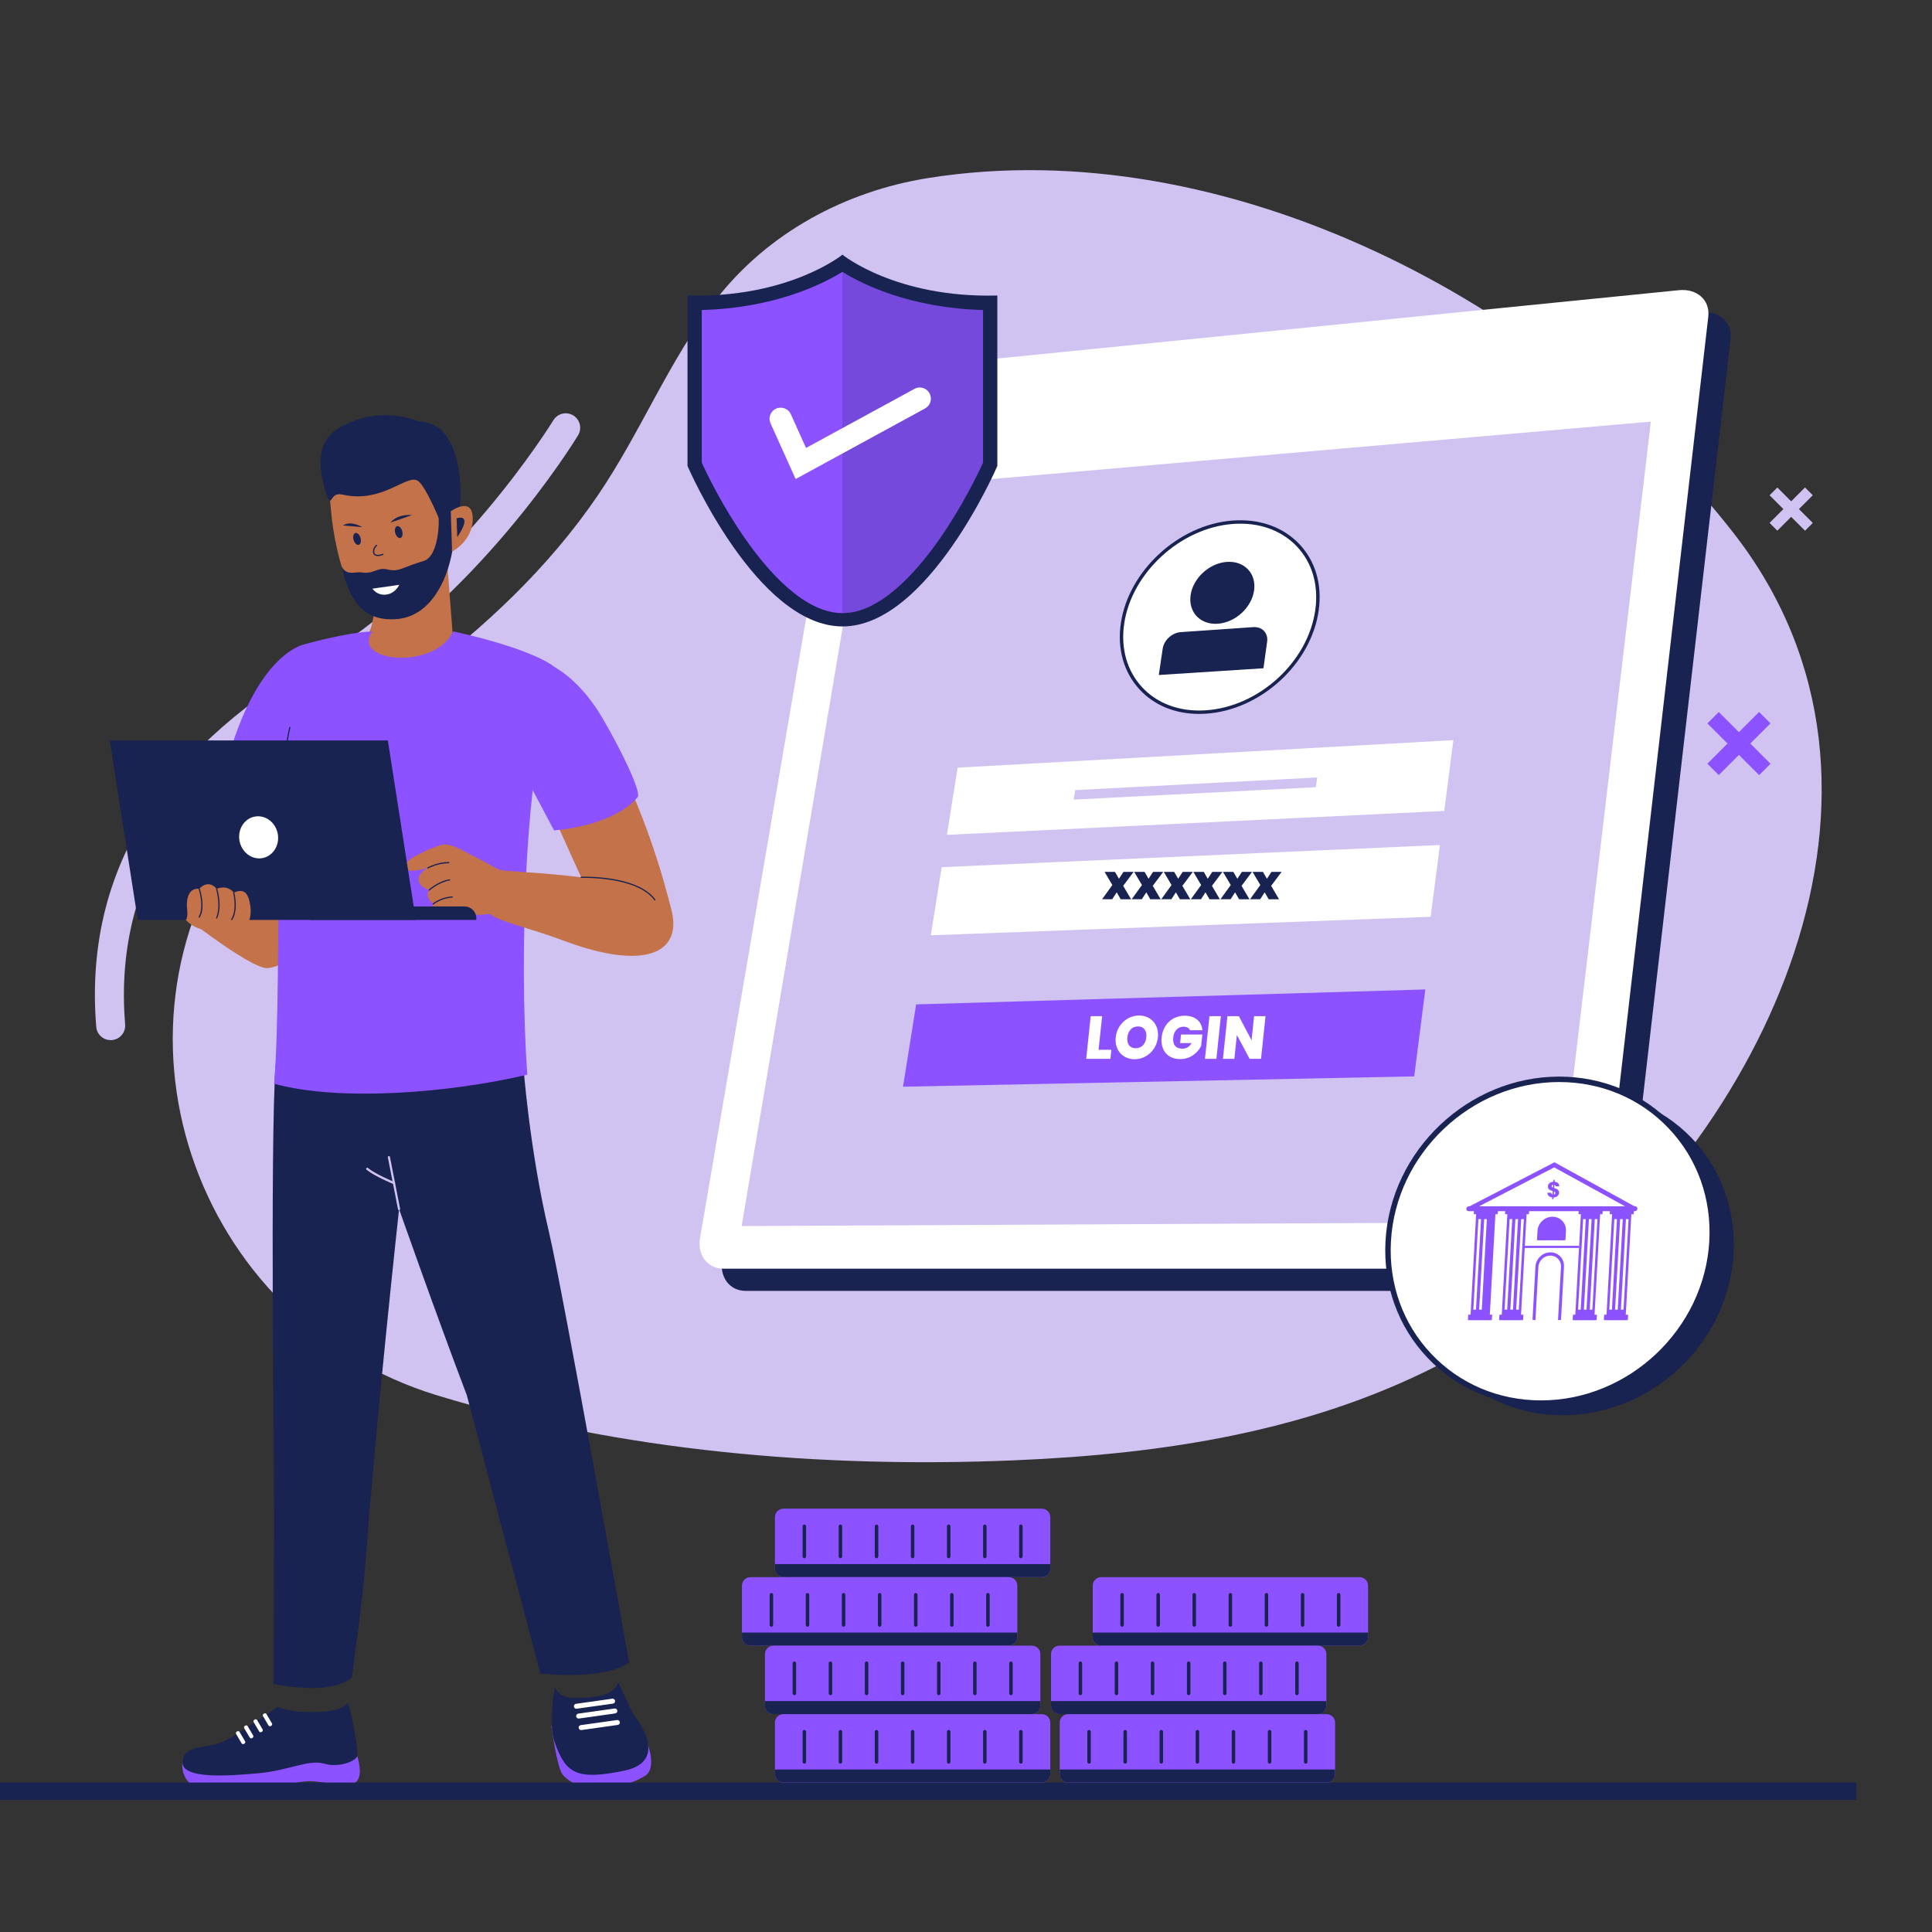 <svg xmlns="http://www.w3.org/2000/svg" xmlns:xlink="http://www.w3.org/1999/xlink" width="500" zoomAndPan="magnify" viewBox="0 0 375 375" height="500" preserveAspectRatio="xMidYMid meet" version="1.0"><rect x="0" y="0" width="375" height="375" fill="#333333" stroke="none"/><defs><filter x="0%" y="0%" width="100%" height="100%" id="1dc1875b5e"><feColorMatrix values="0 0 0 0 1 0 0 0 0 1 0 0 0 0 1 0 0 0 1 0" color-interpolation-filters="sRGB"/></filter><mask id="78f584a38a"><g filter="url(#1dc1875b5e)"><rect x="-37.5" width="450" fill="#000000" y="-37.5" height="450" fill-opacity="0.2"/></g></mask><clipPath id="b8ae901086"><rect x="0" width="30" y="0" height="69"/></clipPath><clipPath id="523aa2aec9"><path d="M 0 345 L 361 345 L 361 349.355 L 0 349.355 Z M 0 345 " clip-rule="nonzero"/></clipPath></defs><path fill="#d0c3f1" d="M 239.781 278.523 C 225.828 281.438 211.41 282.84 196.75 283.453 C 159.547 285 120.445 281.723 84.789 270.82 C 37.324 256.309 17.535 198.555 48.281 158.785 C 57.242 147.203 69.105 140.426 80.602 131.848 C 94.133 121.754 106.531 110.129 116.066 96.109 C 124.395 83.871 129.883 69.863 138.98 58.145 C 149.031 45.199 164.055 37.129 180.125 34.562 C 237.805 25.355 301.676 58.641 336.59 103.605 C 375.051 153.141 342.242 220.566 297.82 253.43 C 279.984 266.621 260.387 274.227 239.781 278.523 Z M 239.781 278.523 " fill-opacity="1" fill-rule="nonzero"/><path fill="#d0c3f1" d="M 21.477 201.887 C 20.027 201.887 18.801 200.781 18.68 199.312 C 16.281 170.078 30.473 146.262 60.859 128.531 C 88.41 112.465 107.219 81.883 107.41 81.57 C 108.215 80.254 109.938 79.82 111.266 80.629 C 112.586 81.434 113.008 83.156 112.211 84.484 C 111.422 85.785 92.496 116.578 63.699 133.379 C 35.336 149.926 22.07 171.949 24.289 198.855 C 24.418 200.402 23.262 201.75 21.723 201.879 C 21.633 201.887 21.559 201.887 21.477 201.887 Z M 21.477 201.887 " fill-opacity="1" fill-rule="nonzero"/><path fill="#8c52ff" d="M 107.016 334.969 C 107.016 334.969 108.125 343.211 109.215 344.457 C 112.871 348.664 121.105 347.242 125.191 344.707 C 127.773 343.102 125.375 337.559 125.375 337.559 Z M 107.016 334.969 " fill-opacity="1" fill-rule="nonzero"/><path fill="#192351" d="M 120.008 326.5 C 120.008 326.5 122.555 332.125 122.957 332.723 C 123.367 333.316 130.305 341.828 121.086 343.707 C 111.871 345.586 109.793 344.266 107.609 338.035 C 106.355 334.434 107.723 327.445 107.723 327.445 C 107.723 327.445 108.227 329.523 111.395 329.57 C 116.957 329.645 119.395 328.516 120.008 326.5 Z M 120.008 326.5 " fill-opacity="1" fill-rule="nonzero"/><path fill="#ffffff" d="M 118.973 330.672 L 111.934 331.66 C 111.668 331.695 111.43 331.512 111.395 331.246 C 111.359 330.98 111.543 330.742 111.809 330.707 L 118.844 329.719 C 119.109 329.68 119.348 329.863 119.383 330.129 C 119.422 330.395 119.238 330.633 118.973 330.672 Z M 118.973 330.672 " fill-opacity="1" fill-rule="nonzero"/><path fill="#ffffff" d="M 119.41 332.574 L 112.375 333.566 C 112.109 333.602 111.871 333.418 111.836 333.152 C 111.797 332.887 111.98 332.648 112.246 332.613 L 119.281 331.621 C 119.547 331.586 119.785 331.77 119.824 332.035 C 119.859 332.293 119.676 332.539 119.41 332.574 Z M 119.41 332.574 " fill-opacity="1" fill-rule="nonzero"/><path fill="#ffffff" d="M 119.895 334.812 L 112.859 335.801 C 112.594 335.836 112.355 335.652 112.32 335.387 C 112.285 335.121 112.465 334.883 112.73 334.848 L 119.77 333.859 C 120.035 333.82 120.273 334.004 120.309 334.27 C 120.344 334.535 120.164 334.773 119.895 334.812 Z M 119.895 334.812 " fill-opacity="1" fill-rule="nonzero"/><path fill="#192351" d="M 106.566 239.203 C 102.719 222.977 101.547 206.449 101.547 206.449 L 86.449 194.652 L 53.496 206.688 C 52.395 221.395 53.23 287.281 53.184 296.344 C 53.137 305.402 53.082 326.859 53.082 326.859 C 53.082 326.859 63.957 329.277 68.301 325.613 C 68.301 325.613 70.488 309.801 71.02 302.406 C 72.816 277.195 77.461 234.676 77.461 234.676 C 77.461 234.676 84.543 254.852 90.609 270.809 L 104.891 324.836 C 118.312 326.137 122.121 322.68 122.121 322.68 C 122.121 322.68 109.16 250.121 106.566 239.203 Z M 106.566 239.203 " fill-opacity="1" fill-rule="nonzero"/><path fill="#d0c3f1" d="M 77.461 234.898 C 77.359 234.898 77.27 234.824 77.25 234.723 L 75.281 224.645 C 75.262 224.527 75.336 224.418 75.445 224.398 C 75.562 224.379 75.676 224.453 75.691 224.562 L 77.664 234.641 C 77.68 234.758 77.605 234.871 77.496 234.887 C 77.488 234.898 77.48 234.898 77.461 234.898 Z M 77.461 234.898 " fill-opacity="1" fill-rule="nonzero"/><path fill="#d0c3f1" d="M 76.48 229.859 C 76.453 229.859 76.426 229.848 76.398 229.84 C 76.242 229.777 72.66 228.293 71.141 227.035 C 71.047 226.965 71.039 226.824 71.113 226.734 C 71.184 226.641 71.324 226.633 71.414 226.707 C 72.891 227.914 76.527 229.426 76.562 229.445 C 76.672 229.492 76.719 229.609 76.684 229.719 C 76.645 229.812 76.562 229.859 76.48 229.859 Z M 76.48 229.859 " fill-opacity="1" fill-rule="nonzero"/><path fill="#8c52ff" d="M 35.418 341.938 C 35.418 341.938 34.559 346.895 40.395 347.492 C 46.23 348.086 50.324 347.766 53.34 347.113 C 56.352 346.457 58.047 345.512 61.219 345.777 C 64.387 346.043 67.629 347.363 69.227 345.75 C 70.535 344.43 69.336 340.82 69.336 340.82 L 51.863 340.902 Z M 35.418 341.938 " fill-opacity="1" fill-rule="nonzero"/><path fill="#192351" d="M 53.898 331.285 C 53.898 331.285 46.973 336.223 43.562 337.906 C 40.156 339.586 35.73 338.422 35.43 341.938 C 35.125 345.457 44.746 344.688 50.379 344.164 C 56.016 343.645 59.961 341.445 62.914 342.324 C 65.863 343.195 69.141 341.793 69.352 340.82 C 69.562 339.852 68.145 331.293 67.391 330.477 C 67.391 330.477 66.98 332.164 61.43 332.309 C 55.875 332.449 53.898 331.285 53.898 331.285 Z M 53.898 331.285 " fill-opacity="1" fill-rule="nonzero"/><path fill="#ffffff" d="M 47.438 338.43 L 47.355 338.484 C 47.191 338.586 46.988 338.531 46.891 338.367 L 45.836 336.578 C 45.742 336.414 45.789 336.203 45.953 336.113 L 46.039 336.059 C 46.203 335.957 46.402 336.012 46.504 336.176 L 47.559 337.961 C 47.66 338.117 47.605 338.328 47.438 338.43 Z M 47.438 338.43 " fill-opacity="1" fill-rule="nonzero"/><path fill="#ffffff" d="M 49.016 337.312 L 48.934 337.367 C 48.766 337.469 48.566 337.414 48.465 337.25 L 47.41 335.461 C 47.32 335.297 47.367 335.086 47.531 334.996 L 47.613 334.938 C 47.777 334.84 47.98 334.895 48.082 335.059 L 49.133 336.844 C 49.227 337.012 49.172 337.219 49.016 337.312 Z M 49.016 337.312 " fill-opacity="1" fill-rule="nonzero"/><path fill="#ffffff" d="M 50.848 336.129 L 50.766 336.184 C 50.598 336.285 50.398 336.23 50.297 336.066 L 49.242 334.281 C 49.152 334.113 49.199 333.902 49.363 333.812 L 49.445 333.758 C 49.609 333.656 49.812 333.711 49.914 333.875 L 50.965 335.664 C 51.059 335.828 51.012 336.039 50.848 336.129 Z M 50.848 336.129 " fill-opacity="1" fill-rule="nonzero"/><path fill="#ffffff" d="M 52.66 334.969 L 52.578 335.023 C 52.414 335.121 52.211 335.066 52.109 334.902 L 51.059 333.117 C 50.965 332.953 51.012 332.742 51.176 332.648 L 51.258 332.594 C 51.426 332.492 51.625 332.547 51.727 332.715 L 52.781 334.5 C 52.871 334.656 52.816 334.867 52.66 334.969 Z M 52.66 334.969 " fill-opacity="1" fill-rule="nonzero"/><path fill="#c47249" d="M 68.512 171.172 C 57.883 172.836 39.672 177.289 39.672 177.289 C 40.383 166.414 41.695 157.805 43.309 150.996 C 49.043 126.754 60.266 125.254 60.266 125.254 L 68.574 129.469 L 78.203 133.555 C 78.203 133.555 79.137 169.504 68.512 171.172 Z M 68.512 171.172 " fill-opacity="1" fill-rule="nonzero"/><path fill="#c47249" d="M 56.582 173.359 C 56.582 173.359 61.273 186.516 52.094 187.906 C 48.738 188.422 32.789 175.531 32.789 175.531 L 43.336 168.871 Z M 56.582 173.359 " fill-opacity="1" fill-rule="nonzero"/><path fill="#8c52ff" d="M 68.574 129.469 C 67.879 138.555 66.062 150.172 61.355 151.18 C 55.512 152.426 47.137 151.527 43.297 150.996 C 49.031 126.754 59.102 125.062 59.102 125.062 Z M 68.574 129.469 " fill-opacity="1" fill-rule="nonzero"/><path fill="#192351" d="M 54.895 151.902 C 54.895 151.902 54.887 151.902 54.895 151.902 C 54.824 151.902 54.777 151.848 54.777 151.785 C 54.777 151.711 55.227 144.867 56.152 141.168 C 56.168 141.102 56.234 141.066 56.289 141.082 C 56.352 141.102 56.391 141.168 56.371 141.223 C 55.445 144.914 55.008 151.73 55.008 151.805 C 55.008 151.848 54.961 151.902 54.895 151.902 Z M 54.895 151.902 " fill-opacity="1" fill-rule="nonzero"/><path fill="#c47249" d="M 63.418 132.098 C 63.453 131.996 72.496 141.578 78.395 139.645 C 84.992 137.473 87.941 124.035 87.941 124.035 L 86.898 110.539 L 86.887 110.32 L 86.871 109.516 L 85.57 109.988 L 80.391 111.879 L 78.312 112.637 L 73 114.57 C 73 114.57 72.906 118.062 72.246 120.891 C 72.176 121.195 72.109 121.469 72.039 121.746 C 71.891 122.211 71.672 122.652 71.422 123.02 C 70.855 123.906 70.148 124.473 70.148 124.484 C 68.812 127.297 63.461 132.098 63.418 132.098 Z M 63.418 132.098 " fill-opacity="1" fill-rule="nonzero"/><path fill="#c47249" d="M 65.422 106.562 C 67.09 113.895 70.039 121.23 77.141 120.141 C 82.105 119.371 86.887 112.492 87.961 106.18 C 88.508 102.918 89.023 100.078 89.012 97.934 C 89.004 96.238 88.922 95.176 88.922 95.176 L 87.703 91.492 L 86.98 89.34 C 86.98 89.34 85.387 88.047 83.598 86.594 C 81.371 84.77 77.945 87.406 77.891 87.277 C 77.801 87.086 67.824 85.695 64.691 89.688 C 64.68 89.699 64.672 89.707 64.672 89.715 C 64.387 90.082 64.168 90.449 64.031 90.824 C 63.91 91.137 63.855 91.457 63.855 91.777 C 63.855 92.391 63.883 93.316 63.922 94.48 C 63.949 94.965 63.965 95.496 64.004 96.066 C 64.059 97.016 64.141 98.062 64.25 99.16 C 64.469 101.461 64.836 104.027 65.422 106.562 Z M 65.422 106.562 " fill-opacity="1" fill-rule="nonzero"/><path fill="#192351" d="M 66.285 109.926 C 67.812 116.621 70.664 120.793 77.215 120.141 C 83.48 119.527 86.777 112.832 87.758 107.059 C 87.227 105.695 86.676 102.312 86.676 102.312 C 86.676 102.312 85.074 99.82 85.094 99.914 C 85.305 100.949 85.23 108.02 82.188 108.898 C 78.879 109.863 77.699 110.715 76.434 110.695 C 75.172 110.676 74.793 110.238 73.688 110.512 C 72.57 110.789 71.809 111.375 70.305 111.117 C 68.895 110.887 67.336 111.887 66.285 109.926 Z M 66.285 109.926 " fill-opacity="1" fill-rule="nonzero"/><path fill="#192351" d="M 89.344 97.852 C 89.344 97.852 90.535 81.801 81.18 81.801 C 81.18 81.801 73.898 78.391 65.844 83.039 C 60.551 86.09 62.465 92.492 62.996 94.707 C 63.324 96.102 63.895 97.254 64.074 97.184 C 64.59 96.973 64.645 95.578 66.523 96.012 C 74.137 97.75 78.91 92.043 81.043 93.289 C 83.176 94.535 87.766 107.059 87.766 107.059 C 87.766 107.059 88.152 101.141 89.344 97.852 Z M 89.344 97.852 " fill-opacity="1" fill-rule="nonzero"/><path fill="#c47249" d="M 87.492 99.242 C 87.492 99.242 91.707 96.219 91.762 100.602 C 91.816 104.98 87.75 107.066 87.75 107.066 Z M 87.492 99.242 " fill-opacity="1" fill-rule="nonzero"/><path fill="#192351" d="M 88.621 100.602 C 88.621 100.602 91.973 99.418 88.758 104.273 Z M 88.621 100.602 " fill-opacity="1" fill-rule="nonzero"/><path fill="#192351" d="M 69.973 104.41 C 70.062 104.727 70.074 105.016 70.008 105.277 C 69.941 105.539 69.816 105.695 69.633 105.75 C 69.449 105.801 69.258 105.734 69.062 105.551 C 68.867 105.363 68.727 105.113 68.633 104.797 C 68.543 104.48 68.531 104.191 68.598 103.93 C 68.664 103.668 68.789 103.512 68.977 103.457 C 69.16 103.406 69.352 103.473 69.543 103.66 C 69.738 103.844 69.883 104.094 69.973 104.41 Z M 69.973 104.41 " fill-opacity="1" fill-rule="nonzero"/><path fill="#192351" d="M 78.062 103.082 C 78.152 103.398 78.164 103.688 78.098 103.949 C 78.031 104.207 77.906 104.367 77.723 104.418 C 77.535 104.473 77.348 104.406 77.152 104.219 C 76.957 104.035 76.812 103.781 76.723 103.465 C 76.633 103.148 76.621 102.863 76.688 102.602 C 76.754 102.34 76.879 102.184 77.066 102.129 C 77.25 102.078 77.438 102.145 77.633 102.328 C 77.828 102.516 77.973 102.766 78.062 103.082 Z M 78.062 103.082 " fill-opacity="1" fill-rule="nonzero"/><path fill="#192351" d="M 70.305 102.32 C 70.305 102.32 68.207 100.957 66.551 101.984 Z M 70.305 102.32 " fill-opacity="1" fill-rule="nonzero"/><path fill="#192351" d="M 79.973 99.977 C 79.805 99.969 77.215 99.684 75.793 101.434 Z M 79.973 99.977 " fill-opacity="1" fill-rule="nonzero"/><path fill="#192351" d="M 73.348 107.938 C 72.836 107.938 72.605 107.699 72.504 107.516 C 72.203 106.977 72.531 106.133 73.008 105.766 C 73.062 105.723 73.137 105.738 73.184 105.793 C 73.219 105.848 73.211 105.922 73.156 105.969 C 72.723 106.297 72.504 107.012 72.715 107.398 C 72.918 107.766 73.477 107.793 74.281 107.48 C 74.348 107.453 74.418 107.488 74.438 107.555 C 74.465 107.617 74.43 107.691 74.363 107.707 C 73.941 107.875 73.613 107.938 73.348 107.938 Z M 73.348 107.938 " fill-opacity="1" fill-rule="nonzero"/><path fill="#ffffff" d="M 72.293 114.258 C 72.293 114.258 72.395 114.434 72.625 114.645 C 73.016 115.027 73.785 115.551 74.949 115.414 C 76.098 115.277 76.82 114.535 77.195 114.02 C 77.398 113.727 77.496 113.516 77.496 113.516 Z M 72.293 114.258 " fill-opacity="1" fill-rule="nonzero"/><path fill="#8c52ff" d="M 108.664 130.375 C 101.859 143.32 100.695 186.012 102.352 208.594 C 87.41 212.121 65.938 213.871 53.211 210.352 C 55.051 186.23 52.094 146.426 59.102 125.062 C 59.102 125.062 67.082 122.762 72.32 122.551 C 67.906 128.531 84.461 130.156 87.961 122.551 C 87.961 122.551 104.836 126.059 108.664 130.375 Z M 108.664 130.375 " fill-opacity="1" fill-rule="nonzero"/><path fill="#192351" d="M 54.895 151.902 C 54.895 151.902 54.887 151.902 54.895 151.902 C 54.824 151.902 54.777 151.848 54.777 151.785 C 54.777 151.711 55.227 144.867 56.152 141.168 C 56.168 141.102 56.234 141.066 56.289 141.082 C 56.352 141.102 56.391 141.168 56.371 141.223 C 55.445 144.914 55.008 151.73 55.008 151.805 C 55.008 151.848 54.961 151.902 54.895 151.902 Z M 54.895 151.902 " fill-opacity="1" fill-rule="nonzero"/><path fill="#c47249" d="M 130.34 176.684 C 132.43 185.012 125.172 188.465 109.508 182.621 C 102.105 179.863 96.766 178.895 95.023 177.328 L 95.984 168.734 C 97.285 169.129 105.457 169.328 112.805 170.289 L 106.457 156.246 C 108.188 156.109 114.848 154.543 120.637 149.172 C 125.961 160.789 128.543 169.539 130.34 176.684 Z M 130.34 176.684 " fill-opacity="1" fill-rule="nonzero"/><path fill="#8c52ff" d="M 107.758 129.566 C 107.758 129.566 112.578 131.977 116.828 139.195 C 120.676 145.738 124.551 153.816 123.754 154.742 C 118.852 160.496 107.539 161.176 107.539 161.176 L 102.398 151.492 Z M 107.758 129.566 " fill-opacity="1" fill-rule="nonzero"/><path fill="#192351" d="M 127.105 174.781 C 127.07 174.781 127.031 174.762 127.016 174.734 C 123.625 170.051 112.906 170.391 112.805 170.402 C 112.742 170.402 112.695 170.355 112.688 170.289 C 112.688 170.227 112.73 170.172 112.797 170.172 C 112.824 170.172 115.555 170.078 118.68 170.566 C 121.574 171.023 125.395 172.094 127.207 174.598 C 127.242 174.652 127.234 174.727 127.18 174.762 C 127.16 174.77 127.133 174.781 127.105 174.781 Z M 127.105 174.781 " fill-opacity="1" fill-rule="nonzero"/><path fill="#c47249" d="M 85.266 177.793 C 86.227 177.16 87.402 176.914 91.387 177.492 C 93.785 177.84 97.625 176.961 98.668 176.73 L 98.285 169.336 C 96.738 168.934 94.219 167.277 92.34 166.387 C 89.984 165.277 87.402 163.383 85.422 164.062 C 82.059 165.195 78.066 167.184 78.559 168.441 C 79.074 169.695 83.031 168.457 83.031 168.457 C 83.031 168.457 80.996 169.574 81.254 170.934 C 81.512 172.289 83.297 172.738 83.297 172.738 C 82.336 174.148 84.066 175.457 84.066 175.457 C 83.277 176.73 84.496 178.289 85.266 177.793 Z M 85.266 177.793 " fill-opacity="1" fill-rule="nonzero"/><path fill="#192351" d="M 84.074 175.578 C 84.039 175.578 84.012 175.559 83.984 175.531 C 83.945 175.484 83.945 175.41 84.004 175.367 C 84.066 175.32 85.504 174.129 87.766 173.992 C 87.766 173.992 87.766 173.992 87.777 173.992 C 87.84 173.992 87.887 174.039 87.895 174.102 C 87.895 174.164 87.852 174.223 87.785 174.223 C 85.605 174.359 84.168 175.531 84.156 175.539 C 84.129 175.566 84.102 175.578 84.074 175.578 Z M 84.074 175.578 " fill-opacity="1" fill-rule="nonzero"/><path fill="#192351" d="M 83.305 172.855 C 83.27 172.855 83.242 172.848 83.223 172.82 C 83.176 172.773 83.188 172.699 83.234 172.652 C 83.305 172.59 85.109 171.016 87.246 170.668 C 87.309 170.648 87.363 170.695 87.383 170.758 C 87.391 170.82 87.348 170.875 87.289 170.895 C 85.219 171.234 83.406 172.82 83.387 172.828 C 83.359 172.848 83.332 172.855 83.305 172.855 Z M 83.305 172.855 " fill-opacity="1" fill-rule="nonzero"/><path fill="#192351" d="M 83.039 168.578 C 83.004 168.578 82.957 168.559 82.938 168.523 C 82.91 168.469 82.93 168.395 82.984 168.367 C 83.004 168.359 84.863 167.32 87.09 167.32 C 87.164 167.32 87.246 167.359 87.234 167.441 C 87.234 167.504 87.18 167.559 87.117 167.559 C 87.109 167.559 87.09 167.559 87.082 167.559 C 84.918 167.559 83.113 168.559 83.094 168.566 C 83.078 168.566 83.059 168.578 83.039 168.578 Z M 83.039 168.578 " fill-opacity="1" fill-rule="nonzero"/><path fill="#192351" d="M 92.457 178.562 L 60.211 178.562 L 60.211 175.941 L 90.16 175.941 C 91.422 175.941 92.449 176.969 92.449 178.234 L 92.449 178.562 Z M 92.457 178.562 " fill-opacity="1" fill-rule="nonzero"/><path fill="#192351" d="M 26.742 178.562 L 80.715 178.562 L 75.281 143.715 L 21.309 143.715 Z M 26.742 178.562 " fill-opacity="1" fill-rule="nonzero"/><path fill="#ffffff" d="M 53.914 161.844 C 54.012 162.379 54.012 162.91 53.914 163.438 C 53.816 163.969 53.625 164.453 53.348 164.895 C 53.07 165.336 52.719 165.699 52.305 165.988 C 51.887 166.273 51.43 166.465 50.938 166.555 C 50.445 166.645 49.953 166.629 49.461 166.508 C 48.969 166.387 48.516 166.168 48.098 165.855 C 47.68 165.539 47.332 165.152 47.055 164.695 C 46.773 164.234 46.586 163.738 46.488 163.207 C 46.391 162.672 46.391 162.141 46.488 161.613 C 46.586 161.082 46.773 160.598 47.055 160.156 C 47.332 159.715 47.68 159.352 48.098 159.062 C 48.516 158.777 48.973 158.586 49.465 158.496 C 49.957 158.406 50.449 158.422 50.941 158.543 C 51.434 158.664 51.887 158.883 52.305 159.195 C 52.723 159.512 53.07 159.898 53.348 160.355 C 53.629 160.816 53.816 161.312 53.914 161.844 Z M 53.914 161.844 " fill-opacity="1" fill-rule="nonzero"/><path fill="#c47249" d="M 36.07 178.535 C 36.07 178.535 36.52 178.324 36.309 176.301 C 36.098 174.285 36.719 172.305 38.664 172.527 C 38.664 172.527 40.32 170.52 42.051 172.508 C 42.051 172.508 44.059 171.602 45.379 173.27 C 45.379 173.27 47.035 172.344 47.871 173.57 C 48.703 174.797 49.117 178.352 47.879 179.23 C 46.633 180.113 43.453 180.598 40.539 180.551 C 37.629 180.504 36.07 178.535 36.07 178.535 Z M 36.07 178.535 " fill-opacity="1" fill-rule="nonzero"/><path fill="#192351" d="M 38.664 178.125 C 38.645 178.125 38.625 178.113 38.605 178.105 C 38.551 178.07 38.535 178.004 38.562 177.949 C 39.715 175.969 38.562 172.59 38.551 172.562 C 38.535 172.5 38.562 172.434 38.625 172.414 C 38.691 172.398 38.754 172.426 38.773 172.488 C 38.816 172.637 39.973 176.008 38.773 178.07 C 38.746 178.105 38.699 178.125 38.664 178.125 Z M 38.664 178.125 " fill-opacity="1" fill-rule="nonzero"/><path fill="#192351" d="M 42.051 178.297 C 42.035 178.297 42.023 178.297 42.008 178.289 C 41.949 178.262 41.922 178.195 41.941 178.133 C 42.949 175.824 41.941 172.57 41.934 172.535 C 41.914 172.473 41.949 172.406 42.008 172.387 C 42.07 172.371 42.133 172.406 42.152 172.461 C 42.199 172.598 43.195 175.844 42.152 178.223 C 42.145 178.27 42.098 178.297 42.051 178.297 Z M 42.051 178.297 " fill-opacity="1" fill-rule="nonzero"/><path fill="#192351" d="M 44.965 178.602 C 44.945 178.602 44.918 178.59 44.902 178.582 C 44.848 178.547 44.836 178.473 44.863 178.426 C 46.074 176.586 45.27 173.324 45.258 173.297 C 45.238 173.23 45.277 173.168 45.34 173.156 C 45.406 173.141 45.469 173.176 45.477 173.242 C 45.516 173.379 46.32 176.629 45.059 178.555 C 45.039 178.582 45 178.602 44.965 178.602 Z M 44.965 178.602 " fill-opacity="1" fill-rule="nonzero"/><path fill="#192351" d="M 307.871 250.555 L 144.707 250.555 C 141.645 250.555 139.621 247.898 140.188 244.617 L 168.004 82.129 C 168.508 79.188 171.293 76.578 174.234 76.277 L 330.207 60.629 C 333.715 60.281 336.27 62.578 335.895 65.785 L 315.32 244.004 C 314.898 247.621 311.555 250.555 307.871 250.555 Z M 307.871 250.555 " fill-opacity="1" fill-rule="nonzero"/><path fill="#ffffff" d="M 303.555 246.246 L 140.391 246.246 C 137.332 246.246 135.305 243.59 135.875 240.312 L 163.688 77.824 C 164.191 74.883 166.977 72.273 169.918 71.969 L 325.891 56.324 C 329.398 55.973 331.957 58.273 331.578 61.48 L 311.004 239.699 C 310.59 243.316 307.246 246.246 303.555 246.246 Z M 303.555 246.246 " fill-opacity="1" fill-rule="nonzero"/><path fill="#d0c3f1" d="M 302.035 237.207 L 143.953 237.977 L 168.059 95.113 L 320.43 81.836 Z M 302.035 237.207 " fill-opacity="1" fill-rule="nonzero"/><path fill="#8c52ff" d="M 175.91 82.488 C 175.68 83.863 174.379 85.07 173.004 85.199 C 171.633 85.328 170.715 84.32 170.945 82.953 C 171.172 81.59 172.465 80.379 173.84 80.242 C 175.203 80.113 176.129 81.113 175.91 82.488 Z M 175.91 82.488 " fill-opacity="1" fill-rule="nonzero"/><path fill="#8c52ff" d="M 193.297 80.848 C 193.078 82.23 191.758 83.457 190.355 83.586 C 188.957 83.715 188.012 82.699 188.23 81.324 C 188.453 79.949 189.77 78.723 191.164 78.586 C 192.566 78.457 193.516 79.465 193.297 80.848 Z M 193.297 80.848 " fill-opacity="1" fill-rule="nonzero"/><path fill="#8c52ff" d="M 184.559 81.672 C 184.328 83.047 183.027 84.273 181.637 84.402 C 180.25 84.531 179.316 83.523 179.547 82.148 C 179.777 80.773 181.078 79.555 182.461 79.426 C 183.844 79.289 184.785 80.297 184.559 81.672 Z M 184.559 81.672 " fill-opacity="1" fill-rule="nonzero"/><path fill="#8c52ff" d="M 274.496 208.926 L 175.27 210.93 L 177.824 194.953 L 276.656 192.051 Z M 274.496 208.926 " fill-opacity="1" fill-rule="nonzero"/><path fill="#ffffff" d="M 213.922 197.242 L 213.234 203.758 L 215.715 203.758 L 215.531 205.516 L 210.832 205.516 L 211.703 197.242 Z M 213.922 197.242 " fill-opacity="1" fill-rule="nonzero"/><path fill="#ffffff" d="M 220.215 205.598 C 217.949 205.598 216.301 203.84 216.559 201.348 C 216.824 198.855 218.84 197.113 221.102 197.113 C 223.375 197.113 225.004 198.863 224.75 201.348 C 224.484 203.84 222.477 205.598 220.215 205.598 Z M 220.441 203.465 C 221.59 203.465 222.367 202.629 222.496 201.355 C 222.633 200.055 222.027 199.23 220.883 199.23 C 219.727 199.23 218.957 200.055 218.82 201.355 C 218.691 202.629 219.281 203.465 220.441 203.465 Z M 220.441 203.465 " fill-opacity="1" fill-rule="nonzero"/><path fill="#ffffff" d="M 233.379 199.965 L 230.988 199.965 C 230.785 199.535 230.355 199.285 229.742 199.285 C 228.625 199.285 227.855 200.094 227.727 201.367 C 227.578 202.785 228.203 203.547 229.512 203.547 C 230.281 203.547 230.887 203.172 231.289 202.457 L 229.062 202.457 L 229.238 200.797 L 233.379 200.797 L 233.141 203.023 C 232.535 204.234 231.16 205.57 229.082 205.57 C 226.637 205.57 225.207 203.832 225.473 201.355 C 225.73 198.891 227.508 197.152 229.953 197.152 C 231.977 197.16 233.242 198.242 233.379 199.965 Z M 233.379 199.965 " fill-opacity="1" fill-rule="nonzero"/><path fill="#ffffff" d="M 234.754 197.242 L 236.969 197.242 L 236.102 205.516 L 233.883 205.516 Z M 234.754 197.242 " fill-opacity="1" fill-rule="nonzero"/><path fill="#ffffff" d="M 245.637 197.242 L 244.766 205.516 L 242.551 205.516 L 240.074 200.891 L 239.59 205.516 L 237.375 205.516 L 238.242 197.242 L 240.461 197.242 L 242.926 201.926 L 243.418 197.242 Z M 245.637 197.242 " fill-opacity="1" fill-rule="nonzero"/><path fill="#ffffff" d="M 255.648 118.336 C 254.25 128.645 244.484 137.566 233.945 138.199 C 223.531 138.82 216.402 131.09 217.895 120.984 C 219.379 110.953 228.852 102.203 239.168 101.371 C 249.605 100.535 257.035 108.102 255.648 118.336 Z M 255.648 118.336 " fill-opacity="1" fill-rule="nonzero"/><path fill="#192351" d="M 232.766 138.574 C 228.094 138.574 223.996 136.898 221.141 133.773 C 218.098 130.457 216.824 125.895 217.559 120.938 C 219.059 110.805 228.734 101.883 239.133 101.047 C 244.391 100.629 249.016 102.25 252.215 105.621 C 255.312 108.891 256.641 113.418 255.973 118.383 C 254.551 128.852 244.676 137.887 233.957 138.535 C 233.562 138.555 233.16 138.574 232.766 138.574 Z M 240.746 101.645 C 240.23 101.645 239.719 101.664 239.188 101.707 C 229.082 102.523 219.664 111.191 218.207 121.039 C 217.504 125.793 218.719 130.156 221.625 133.332 C 224.582 136.566 228.965 138.18 233.918 137.879 C 244.336 137.254 253.938 128.469 255.312 118.301 C 255.953 113.543 254.688 109.203 251.73 106.078 C 249.008 103.191 245.141 101.645 240.746 101.645 Z M 240.746 101.645 " fill-opacity="1" fill-rule="nonzero"/><path fill="#192351" d="M 243.418 114.609 C 242.945 117.934 239.781 120.836 236.367 121.066 C 232.965 121.305 230.613 118.805 231.098 115.496 C 231.582 112.199 234.715 109.32 238.105 109.066 C 241.504 108.809 243.895 111.289 243.418 114.609 Z M 243.418 114.609 " fill-opacity="1" fill-rule="nonzero"/><path fill="#192351" d="M 245.234 129.707 L 224.922 131.016 L 225.676 125.922 C 225.922 124.254 227.488 122.816 229.184 122.695 L 243.254 121.727 C 244.977 121.605 246.188 122.871 245.949 124.559 Z M 245.234 129.707 " fill-opacity="1" fill-rule="nonzero"/><path fill="#ffffff" d="M 277.691 177.949 L 180.672 181.539 L 182.781 168.32 L 279.488 164.016 Z M 277.691 177.949 " fill-opacity="1" fill-rule="nonzero"/><path fill="#192351" d="M 216.75 173.203 L 215.879 174.543 L 213.91 174.543 L 215.906 171.785 L 214.395 169.227 L 216.41 169.227 L 217.191 170.566 L 218.07 169.227 L 220.039 169.227 L 218.008 171.941 L 219.547 174.551 L 217.531 174.551 Z M 216.75 173.203 " fill-opacity="1" fill-rule="nonzero"/><path fill="#192351" d="M 222.496 173.203 L 221.625 174.543 L 219.656 174.543 L 221.652 171.785 L 220.141 169.227 L 222.156 169.227 L 222.934 170.566 L 223.812 169.227 L 225.785 169.227 L 223.75 171.941 L 225.289 174.551 L 223.273 174.551 Z M 222.496 173.203 " fill-opacity="1" fill-rule="nonzero"/><path fill="#192351" d="M 228.238 173.203 L 227.367 174.543 L 225.398 174.543 L 227.395 171.785 L 225.887 169.227 L 227.898 169.227 L 228.68 170.566 L 229.559 169.227 L 231.527 169.227 L 229.496 171.941 L 231.035 174.551 L 229.02 174.551 Z M 228.238 173.203 " fill-opacity="1" fill-rule="nonzero"/><path fill="#192351" d="M 233.984 173.203 L 233.113 174.543 L 231.145 174.543 L 233.141 171.785 L 231.629 169.227 L 233.645 169.227 L 234.422 170.566 L 235.305 169.227 L 237.273 169.227 L 235.238 171.941 L 236.777 174.551 L 234.762 174.551 Z M 233.984 173.203 " fill-opacity="1" fill-rule="nonzero"/><path fill="#192351" d="M 239.727 173.203 L 238.855 174.543 L 236.887 174.543 L 238.887 171.785 L 237.375 169.227 L 239.391 169.227 L 240.168 170.566 L 241.047 169.227 L 243.016 169.227 L 240.984 171.941 L 242.523 174.551 L 240.508 174.551 Z M 239.727 173.203 " fill-opacity="1" fill-rule="nonzero"/><path fill="#192351" d="M 245.473 173.203 L 244.602 174.543 L 242.633 174.543 L 244.629 171.785 L 243.117 169.227 L 245.133 169.227 L 245.91 170.566 L 246.793 169.227 L 248.762 169.227 L 246.727 171.941 L 248.266 174.551 L 246.25 174.551 Z M 245.473 173.203 " fill-opacity="1" fill-rule="nonzero"/><path fill="#ffffff" d="M 280.332 157.402 L 183.789 162.047 L 185.875 149 L 282.098 143.66 Z M 280.332 157.402 " fill-opacity="1" fill-rule="nonzero"/><path fill="#d0c3f1" d="M 255.41 152.793 L 208.406 155.203 L 208.688 153.359 L 255.668 150.906 Z M 255.41 152.793 " fill-opacity="1" fill-rule="nonzero"/><path fill="#192351" d="M 328.227 220.766 C 328.926 221.48 329.582 222.234 330.203 223.02 C 330.824 223.809 331.402 224.625 331.938 225.473 C 332.477 226.32 332.969 227.195 333.414 228.094 C 333.863 228.996 334.262 229.918 334.617 230.863 C 334.973 231.809 335.277 232.773 335.535 233.754 C 335.793 234.734 336.004 235.727 336.16 236.734 C 336.32 237.738 336.43 238.754 336.488 239.777 C 336.547 240.801 336.555 241.824 336.512 242.855 C 336.469 243.883 336.375 244.91 336.23 245.934 C 336.086 246.961 335.895 247.98 335.652 248.992 C 335.406 250.004 335.117 251.004 334.777 251.992 C 334.438 252.98 334.051 253.953 333.617 254.91 C 333.184 255.867 332.703 256.801 332.18 257.715 C 331.656 258.629 331.094 259.52 330.484 260.383 C 329.875 261.246 329.23 262.078 328.543 262.883 C 327.855 263.688 327.133 264.457 326.375 265.195 C 325.617 265.934 324.828 266.633 324.004 267.297 C 323.18 267.961 322.328 268.586 321.449 269.168 C 320.57 269.75 319.664 270.293 318.734 270.789 C 317.809 271.289 316.859 271.738 315.891 272.145 C 314.926 272.555 313.941 272.914 312.941 273.227 C 311.945 273.539 310.938 273.801 309.918 274.016 C 308.902 274.23 307.879 274.395 306.848 274.508 C 305.82 274.625 304.789 274.688 303.762 274.703 C 302.73 274.719 301.703 274.68 300.684 274.594 C 299.664 274.508 298.652 274.371 297.652 274.184 C 296.648 273.996 295.66 273.762 294.688 273.477 C 293.715 273.191 292.762 272.859 291.828 272.477 C 290.891 272.098 289.98 271.668 289.094 271.195 C 288.203 270.723 287.344 270.207 286.512 269.648 C 285.68 269.09 284.879 268.488 284.109 267.844 C 283.34 267.203 282.609 266.523 281.91 265.805 C 281.211 265.09 280.555 264.336 279.934 263.551 C 279.312 262.766 278.734 261.945 278.199 261.098 C 277.66 260.25 277.168 259.379 276.723 258.477 C 276.273 257.574 275.875 256.652 275.52 255.707 C 275.164 254.762 274.859 253.801 274.602 252.82 C 274.344 251.84 274.133 250.844 273.977 249.84 C 273.816 248.832 273.707 247.816 273.648 246.793 C 273.59 245.773 273.582 244.746 273.625 243.719 C 273.668 242.688 273.762 241.66 273.906 240.637 C 274.051 239.609 274.242 238.594 274.484 237.578 C 274.73 236.566 275.02 235.566 275.359 234.578 C 275.699 233.59 276.086 232.617 276.52 231.66 C 276.953 230.707 277.434 229.77 277.957 228.855 C 278.48 227.941 279.043 227.055 279.652 226.191 C 280.262 225.328 280.906 224.492 281.594 223.688 C 282.281 222.883 283.004 222.113 283.762 221.375 C 284.52 220.637 285.309 219.938 286.133 219.273 C 286.957 218.609 287.809 217.984 288.688 217.402 C 289.566 216.82 290.473 216.277 291.402 215.781 C 292.328 215.285 293.277 214.832 294.246 214.426 C 295.211 214.02 296.195 213.66 297.195 213.348 C 298.191 213.035 299.199 212.77 300.219 212.555 C 301.234 212.34 302.262 212.176 303.289 212.062 C 304.316 211.945 305.348 211.883 306.375 211.867 C 307.406 211.855 308.434 211.891 309.453 211.977 C 310.473 212.062 311.484 212.199 312.484 212.387 C 313.488 212.574 314.477 212.809 315.449 213.094 C 316.422 213.379 317.375 213.715 318.309 214.094 C 319.246 214.477 320.156 214.902 321.043 215.375 C 321.934 215.848 322.793 216.363 323.625 216.922 C 324.457 217.484 325.258 218.082 326.027 218.727 C 326.797 219.367 327.527 220.047 328.227 220.766 Z M 328.227 220.766 " fill-opacity="1" fill-rule="nonzero"/><path fill="#ffffff" d="M 324.039 218.41 C 324.738 219.125 325.395 219.879 326.016 220.664 C 326.637 221.453 327.215 222.27 327.75 223.117 C 328.285 223.965 328.777 224.84 329.227 225.738 C 329.676 226.641 330.074 227.562 330.43 228.508 C 330.785 229.453 331.09 230.418 331.348 231.398 C 331.605 232.379 331.816 233.371 331.973 234.379 C 332.133 235.383 332.242 236.398 332.301 237.422 C 332.359 238.445 332.363 239.469 332.324 240.5 C 332.281 241.527 332.188 242.555 332.043 243.578 C 331.898 244.605 331.707 245.625 331.461 246.637 C 331.219 247.648 330.93 248.648 330.59 249.637 C 330.25 250.625 329.863 251.598 329.43 252.555 C 328.996 253.512 328.516 254.445 327.992 255.359 C 327.469 256.273 326.902 257.164 326.297 258.027 C 325.688 258.891 325.043 259.723 324.355 260.527 C 323.668 261.332 322.945 262.102 322.188 262.84 C 321.43 263.578 320.641 264.277 319.816 264.941 C 318.992 265.605 318.141 266.23 317.262 266.812 C 316.379 267.395 315.477 267.938 314.547 268.434 C 313.621 268.934 312.672 269.383 311.703 269.789 C 310.734 270.199 309.754 270.559 308.754 270.871 C 307.758 271.184 306.75 271.445 305.73 271.66 C 304.711 271.875 303.688 272.039 302.66 272.152 C 301.633 272.27 300.602 272.332 299.57 272.348 C 298.543 272.363 297.516 272.324 296.496 272.238 C 295.477 272.152 294.465 272.016 293.465 271.828 C 292.461 271.641 291.473 271.406 290.5 271.121 C 289.527 270.836 288.574 270.504 287.641 270.121 C 286.703 269.742 285.793 269.312 284.906 268.84 C 284.016 268.367 283.156 267.852 282.324 267.293 C 281.492 266.734 280.691 266.133 279.922 265.488 C 279.152 264.848 278.422 264.168 277.723 263.449 C 277.023 262.734 276.367 261.98 275.746 261.195 C 275.125 260.41 274.547 259.59 274.012 258.742 C 273.473 257.895 272.98 257.023 272.535 256.121 C 272.086 255.219 271.688 254.297 271.332 253.352 C 270.977 252.406 270.672 251.445 270.414 250.465 C 270.156 249.484 269.945 248.488 269.789 247.484 C 269.629 246.477 269.52 245.461 269.461 244.438 C 269.402 243.418 269.395 242.391 269.438 241.363 C 269.48 240.332 269.574 239.305 269.719 238.281 C 269.863 237.254 270.055 236.238 270.297 235.223 C 270.539 234.211 270.832 233.211 271.172 232.223 C 271.512 231.234 271.898 230.262 272.332 229.305 C 272.766 228.352 273.246 227.414 273.77 226.5 C 274.293 225.586 274.855 224.699 275.465 223.836 C 276.074 222.973 276.719 222.137 277.406 221.332 C 278.094 220.527 278.816 219.758 279.574 219.02 C 280.332 218.281 281.121 217.582 281.945 216.918 C 282.77 216.254 283.621 215.629 284.5 215.047 C 285.379 214.465 286.285 213.922 287.215 213.426 C 288.141 212.93 289.09 212.477 290.059 212.07 C 291.023 211.664 292.008 211.305 293.004 210.992 C 294.004 210.68 295.012 210.414 296.031 210.199 C 297.047 209.984 298.07 209.82 299.102 209.707 C 300.129 209.59 301.16 209.527 302.188 209.512 C 303.219 209.5 304.242 209.535 305.266 209.621 C 306.285 209.707 307.297 209.844 308.297 210.031 C 309.301 210.219 310.285 210.453 311.258 210.738 C 312.234 211.023 313.188 211.359 314.121 211.738 C 315.055 212.121 315.969 212.547 316.855 213.02 C 317.742 213.492 318.605 214.008 319.438 214.566 C 320.27 215.129 321.07 215.727 321.84 216.371 C 322.605 217.012 323.34 217.691 324.039 218.41 Z M 324.039 218.41 " fill-opacity="1" fill-rule="nonzero"/><path fill="#192351" d="M 299.121 272.871 C 290.594 272.871 282.75 269.555 277.051 263.516 C 271.336 257.469 268.449 249.438 268.926 240.887 C 269.906 223.289 285.023 208.969 302.621 208.969 C 311.148 208.969 318.992 212.285 324.691 218.324 C 330.406 224.371 333.293 232.406 332.816 240.953 C 331.836 258.551 316.719 272.871 299.121 272.871 Z M 302.621 210.023 C 285.57 210.023 270.922 223.895 269.98 240.953 C 269.52 249.207 272.305 256.965 277.82 262.793 C 283.328 268.609 290.895 271.816 299.129 271.816 C 316.18 271.816 330.828 257.945 331.773 240.898 C 332.23 232.645 329.445 224.883 323.93 219.059 C 318.426 213.23 310.855 210.023 302.621 210.023 Z M 302.621 210.023 " fill-opacity="1" fill-rule="nonzero"/><path fill="#8c52ff" d="M 285.461 234.98 L 285.094 234.219 L 301.723 225.598 L 301.914 225.707 L 317.391 234.219 L 316.941 234.98 L 301.668 226.586 Z M 285.461 234.98 " fill-opacity="1" fill-rule="nonzero"/><path fill="#8c52ff" d="M 312.965 234.594 L 311.766 256.215 L 315.5 256.215 L 316.703 234.594 Z M 316.105 236.629 L 315.125 254.211 L 314.613 254.211 L 315.594 236.629 Z M 314.98 236.629 L 314 254.211 L 313.484 254.211 L 314.465 236.629 Z M 313.852 236.629 L 312.871 254.211 L 312.359 254.211 L 313.34 236.629 Z M 313.852 236.629 " fill-opacity="1" fill-rule="nonzero"/><path fill="#8c52ff" d="M 317.105 235.668 L 312.449 235.668 L 312.516 234.594 L 317.16 234.594 Z M 317.105 235.668 " fill-opacity="1" fill-rule="nonzero"/><path fill="#8c52ff" d="M 315.961 256.242 L 311.305 256.242 L 311.371 255.18 L 316.016 255.18 Z M 315.961 256.242 " fill-opacity="1" fill-rule="nonzero"/><path fill="#8c52ff" d="M 306.91 234.594 L 305.707 256.215 L 309.445 256.215 L 310.645 234.594 Z M 310.059 236.629 L 309.078 254.211 L 308.566 254.211 L 309.547 236.629 Z M 308.926 236.629 L 307.945 254.211 L 307.43 254.211 L 308.41 236.629 Z M 307.797 236.629 L 306.816 254.211 L 306.305 254.211 L 307.285 236.629 Z M 307.797 236.629 " fill-opacity="1" fill-rule="nonzero"/><path fill="#8c52ff" d="M 311.051 235.668 L 306.395 235.668 L 306.461 234.594 L 311.105 234.594 Z M 311.051 235.668 " fill-opacity="1" fill-rule="nonzero"/><path fill="#8c52ff" d="M 309.902 256.242 L 305.25 256.242 L 305.312 255.18 L 309.961 255.18 Z M 309.902 256.242 " fill-opacity="1" fill-rule="nonzero"/><path fill="#8c52ff" d="M 292.637 234.594 L 291.434 256.215 L 295.172 256.215 L 296.371 234.594 Z M 295.777 236.629 L 294.797 254.211 L 294.285 254.211 L 295.266 236.629 Z M 294.652 236.629 L 293.672 254.211 L 293.156 254.211 L 294.137 236.629 Z M 293.523 236.629 L 292.543 254.211 L 292.031 254.211 L 293.012 236.629 Z M 293.523 236.629 " fill-opacity="1" fill-rule="nonzero"/><path fill="#8c52ff" d="M 296.766 235.668 L 292.121 235.668 L 292.176 234.594 L 296.832 234.594 Z M 296.766 235.668 " fill-opacity="1" fill-rule="nonzero"/><path fill="#8c52ff" d="M 295.621 256.242 L 290.977 256.242 L 291.031 255.18 L 295.688 255.18 Z M 295.621 256.242 " fill-opacity="1" fill-rule="nonzero"/><path fill="#8c52ff" d="M 286.578 234.594 L 285.379 256.215 L 289.117 256.215 L 290.316 234.594 Z M 288.594 236.629 L 287.613 254.211 L 287.102 254.211 L 288.082 236.629 Z M 287.469 236.629 L 286.488 254.211 L 285.973 254.211 L 286.953 236.629 Z M 287.469 236.629 " fill-opacity="1" fill-rule="nonzero"/><path fill="#8c52ff" d="M 290.711 235.668 L 286.066 235.668 L 286.121 234.594 L 290.773 234.594 Z M 290.711 235.668 " fill-opacity="1" fill-rule="nonzero"/><path fill="#8c52ff" d="M 289.566 256.242 L 284.922 256.242 L 284.977 255.18 L 289.629 255.18 Z M 289.566 256.242 " fill-opacity="1" fill-rule="nonzero"/><path fill="#8c52ff" d="M 303.566 245.836 L 302.996 256.07 C 302.996 256.152 302.922 256.215 302.84 256.215 L 302.301 256.215 C 302.363 256.215 302.418 256.16 302.418 256.098 L 302.988 245.898 C 303.051 244.691 302.125 243.711 300.918 243.711 C 299.707 243.711 298.672 244.691 298.598 245.898 L 298.031 256.098 C 298.031 256.16 298.078 256.215 298.141 256.215 L 297.602 256.215 C 297.52 256.215 297.465 256.152 297.465 256.07 L 298.031 245.836 C 298.113 244.316 299.422 243.078 300.945 243.078 C 302.465 243.078 303.648 244.316 303.566 245.836 Z M 303.566 245.836 " fill-opacity="1" fill-rule="nonzero"/><path fill="#8c52ff" d="M 301.34 236.172 C 299.816 236.172 298.508 237.406 298.426 238.93 L 298.332 240.594 C 298.332 240.676 298.387 240.742 298.469 240.742 L 303.703 240.742 C 303.785 240.742 303.848 240.676 303.859 240.594 L 303.949 238.93 C 304.031 237.406 302.859 236.172 301.34 236.172 Z M 301.34 236.172 " fill-opacity="1" fill-rule="nonzero"/><path fill="#8c52ff" d="M 306.488 242.234 L 295.953 242.234 L 295.969 241.812 L 306.516 241.812 Z M 306.488 242.234 " fill-opacity="1" fill-rule="nonzero"/><path fill="#8c52ff" d="M 317.336 235.09 L 285.051 235.09 C 284.793 235.09 284.602 234.887 284.617 234.633 L 284.617 234.605 C 284.637 234.348 284.848 234.145 285.105 234.145 L 317.391 234.145 C 317.645 234.145 317.84 234.348 317.82 234.605 L 317.82 234.633 C 317.801 234.887 317.59 235.09 317.336 235.09 Z M 317.336 235.09 " fill-opacity="1" fill-rule="nonzero"/><path fill="#8c52ff" d="M 301.293 232.414 C 300.742 232.359 300.348 232.047 300.367 231.508 L 301.109 231.516 C 301.117 231.691 301.191 231.801 301.328 231.848 L 301.375 231.176 C 300.945 231.059 300.402 230.922 300.449 230.25 C 300.484 229.719 300.934 229.41 301.492 229.383 L 301.512 229.035 L 301.777 229.035 L 301.758 229.383 C 302.32 229.438 302.656 229.738 302.656 230.27 L 301.906 230.262 C 301.898 230.105 301.832 230.004 301.715 229.957 L 301.668 230.617 C 302.098 230.746 302.648 230.875 302.613 231.535 C 302.586 231.992 302.199 232.395 301.551 232.414 L 301.531 232.762 L 301.266 232.762 Z M 301.41 230.527 L 301.449 229.941 C 301.293 229.969 301.191 230.059 301.184 230.223 C 301.184 230.371 301.273 230.461 301.41 230.527 Z M 301.633 231.258 L 301.594 231.863 C 301.758 231.836 301.871 231.727 301.879 231.562 C 301.887 231.406 301.789 231.324 301.633 231.258 Z M 301.633 231.258 " fill-opacity="1" fill-rule="nonzero"/><path fill="#192351" d="M 163.516 49.434 C 163.516 49.434 153.133 57.891 133.445 57.359 L 133.445 90.449 C 133.445 90.449 146.887 121.59 163.531 121.59 C 180.18 121.59 193.582 90.449 193.582 90.449 L 193.582 57.359 C 173.895 57.891 163.516 49.434 163.516 49.434 Z M 163.516 49.434 " fill-opacity="1" fill-rule="nonzero"/><path fill="#8c52ff" d="M 190.805 60.18 L 190.805 89.809 C 189.863 91.859 186.773 98.301 182.352 104.629 C 177.762 111.191 170.77 119.004 163.523 119.004 L 163.504 119.004 C 156.266 118.996 149.27 111.18 144.68 104.621 C 140.242 98.301 137.148 91.859 136.215 89.797 L 136.215 60.172 C 150.23 59.793 159.465 55.262 163.504 52.777 C 167.555 55.27 176.789 59.805 190.805 60.18 Z M 190.805 60.18 " fill-opacity="1" fill-rule="nonzero"/><g mask="url(#78f584a38a)"><g transform="matrix(1, 0, 0, 1, 162, 51)"><g clip-path="url(#b8ae901086)"><path fill="#192351" d="M 28.805 9.18 L 28.805 38.809 C 27.863 40.859 24.773 47.301 20.352 53.629 C 15.762 60.191 8.77 68.004 1.523 68.004 L 1.504 68.004 L 1.504 1.777 C 5.555 4.27 14.789 8.805 28.805 9.18 Z M 28.805 9.18 " fill-opacity="1" fill-rule="nonzero"/></g></g></g><path fill="#ffffff" d="M 154.434 92.977 L 149.562 82.176 C 149.066 81.086 149.551 79.805 150.641 79.316 C 151.73 78.832 153.016 79.309 153.5 80.398 L 156.449 86.949 L 177.496 75.48 C 178.539 74.902 179.859 75.297 180.426 76.34 C 180.992 77.395 180.609 78.703 179.566 79.273 Z M 154.434 92.977 " fill-opacity="1" fill-rule="nonzero"/><g clip-path="url(#523aa2aec9)"><path fill="#192351" d="M -0.953 345.988 L 360.301 345.988 L 360.301 349.578 L -0.953 349.578 Z M -0.953 345.988 " fill-opacity="1" fill-rule="nonzero"/></g><path fill="#8c52ff" d="M 203.859 294.473 L 203.859 304.477 C 203.859 305.383 203.117 306.117 202.203 306.117 L 152.062 306.117 C 151.156 306.117 150.414 305.375 150.414 304.477 L 150.414 294.473 C 150.414 293.566 151.156 292.832 152.062 292.832 L 202.203 292.832 C 203.117 292.832 203.859 293.574 203.859 294.473 Z M 203.859 294.473 " fill-opacity="1" fill-rule="nonzero"/><path fill="#192351" d="M 203.859 303.59 L 203.859 304.477 C 203.859 305.383 203.117 306.117 202.203 306.117 L 152.062 306.117 C 151.156 306.117 150.414 305.375 150.414 304.477 L 150.414 303.59 Z M 203.859 303.59 " fill-opacity="1" fill-rule="nonzero"/><path fill="#192351" d="M 156.121 302.453 C 155.93 302.453 155.781 302.297 155.781 302.113 L 155.781 296.25 C 155.781 296.059 155.938 295.91 156.121 295.91 C 156.305 295.91 156.461 296.066 156.461 296.25 L 156.461 302.113 C 156.469 302.297 156.312 302.453 156.121 302.453 Z M 156.121 302.453 " fill-opacity="1" fill-rule="nonzero"/><path fill="#192351" d="M 163.129 302.453 C 162.938 302.453 162.789 302.297 162.789 302.113 L 162.789 296.25 C 162.789 296.059 162.945 295.91 163.129 295.91 C 163.312 295.91 163.469 296.066 163.469 296.25 L 163.469 302.113 C 163.469 302.297 163.32 302.453 163.129 302.453 Z M 163.129 302.453 " fill-opacity="1" fill-rule="nonzero"/><path fill="#192351" d="M 170.137 302.453 C 169.945 302.453 169.797 302.297 169.797 302.113 L 169.797 296.25 C 169.797 296.059 169.953 295.91 170.137 295.91 C 170.32 295.91 170.477 296.066 170.477 296.25 L 170.477 302.113 C 170.477 302.297 170.32 302.453 170.137 302.453 Z M 170.137 302.453 " fill-opacity="1" fill-rule="nonzero"/><path fill="#192351" d="M 177.137 302.453 C 176.945 302.453 176.797 302.297 176.797 302.113 L 176.797 296.25 C 176.797 296.059 176.953 295.91 177.137 295.91 C 177.32 295.91 177.477 296.066 177.477 296.25 L 177.477 302.113 C 177.484 302.297 177.328 302.453 177.137 302.453 Z M 177.137 302.453 " fill-opacity="1" fill-rule="nonzero"/><path fill="#192351" d="M 184.145 302.453 C 183.953 302.453 183.805 302.297 183.805 302.113 L 183.805 296.25 C 183.805 296.059 183.961 295.91 184.145 295.91 C 184.328 295.91 184.484 296.066 184.484 296.25 L 184.484 302.113 C 184.484 302.297 184.336 302.453 184.145 302.453 Z M 184.145 302.453 " fill-opacity="1" fill-rule="nonzero"/><path fill="#192351" d="M 191.152 302.453 C 190.961 302.453 190.816 302.297 190.816 302.113 L 190.816 296.25 C 190.816 296.059 190.973 295.91 191.152 295.91 C 191.336 295.91 191.492 296.066 191.492 296.25 L 191.492 302.113 C 191.492 302.297 191.336 302.453 191.152 302.453 Z M 191.152 302.453 " fill-opacity="1" fill-rule="nonzero"/><path fill="#192351" d="M 198.152 302.453 C 197.961 302.453 197.812 302.297 197.812 302.113 L 197.812 296.25 C 197.812 296.059 197.969 295.91 198.152 295.91 C 198.336 295.91 198.492 296.066 198.492 296.25 L 198.492 302.113 C 198.5 302.297 198.344 302.453 198.152 302.453 Z M 198.152 302.453 " fill-opacity="1" fill-rule="nonzero"/><path fill="#8c52ff" d="M 197.457 307.766 L 197.457 317.77 C 197.457 318.68 196.715 319.41 195.797 319.41 L 145.66 319.41 C 144.75 319.41 144.008 318.668 144.008 317.77 L 144.008 307.766 C 144.008 306.859 144.75 306.125 145.66 306.125 L 195.797 306.125 C 196.723 306.125 197.457 306.859 197.457 307.766 Z M 197.457 307.766 " fill-opacity="1" fill-rule="nonzero"/><path fill="#192351" d="M 197.457 316.883 L 197.457 317.77 C 197.457 318.68 196.715 319.41 195.797 319.41 L 145.66 319.41 C 144.75 319.41 144.008 318.668 144.008 317.77 L 144.008 316.883 Z M 197.457 316.883 " fill-opacity="1" fill-rule="nonzero"/><path fill="#192351" d="M 149.727 315.746 C 149.535 315.746 149.387 315.59 149.387 315.406 L 149.387 309.543 C 149.387 309.352 149.543 309.203 149.727 309.203 C 149.91 309.203 150.066 309.359 150.066 309.543 L 150.066 315.406 C 150.066 315.59 149.91 315.746 149.727 315.746 Z M 149.727 315.746 " fill-opacity="1" fill-rule="nonzero"/><path fill="#192351" d="M 156.734 315.746 C 156.543 315.746 156.395 315.59 156.395 315.406 L 156.395 309.543 C 156.395 309.352 156.551 309.203 156.734 309.203 C 156.918 309.203 157.074 309.359 157.074 309.543 L 157.074 315.406 C 157.074 315.59 156.918 315.746 156.734 315.746 Z M 156.734 315.746 " fill-opacity="1" fill-rule="nonzero"/><path fill="#192351" d="M 163.734 315.746 C 163.543 315.746 163.395 315.59 163.395 315.406 L 163.395 309.543 C 163.395 309.352 163.551 309.203 163.734 309.203 C 163.918 309.203 164.074 309.359 164.074 309.543 L 164.074 315.406 C 164.082 315.59 163.926 315.746 163.734 315.746 Z M 163.734 315.746 " fill-opacity="1" fill-rule="nonzero"/><path fill="#192351" d="M 170.742 315.746 C 170.551 315.746 170.402 315.59 170.402 315.406 L 170.402 309.543 C 170.402 309.352 170.559 309.203 170.742 309.203 C 170.926 309.203 171.082 309.359 171.082 309.543 L 171.082 315.406 C 171.082 315.59 170.934 315.746 170.742 315.746 Z M 170.742 315.746 " fill-opacity="1" fill-rule="nonzero"/><path fill="#192351" d="M 177.75 315.746 C 177.559 315.746 177.41 315.59 177.41 315.406 L 177.41 309.543 C 177.41 309.352 177.566 309.203 177.75 309.203 C 177.934 309.203 178.09 309.359 178.09 309.543 L 178.09 315.406 C 178.09 315.59 177.934 315.746 177.75 315.746 Z M 177.75 315.746 " fill-opacity="1" fill-rule="nonzero"/><path fill="#192351" d="M 184.75 315.746 C 184.559 315.746 184.41 315.59 184.41 315.406 L 184.41 309.543 C 184.41 309.352 184.566 309.203 184.75 309.203 C 184.934 309.203 185.09 309.359 185.09 309.543 L 185.09 315.406 C 185.098 315.59 184.941 315.746 184.75 315.746 Z M 184.75 315.746 " fill-opacity="1" fill-rule="nonzero"/><path fill="#192351" d="M 191.758 315.746 C 191.566 315.746 191.418 315.59 191.418 315.406 L 191.418 309.543 C 191.418 309.352 191.574 309.203 191.758 309.203 C 191.941 309.203 192.098 309.359 192.098 309.543 L 192.098 315.406 C 192.098 315.59 191.949 315.746 191.758 315.746 Z M 191.758 315.746 " fill-opacity="1" fill-rule="nonzero"/><path fill="#8c52ff" d="M 201.93 321.059 L 201.93 331.062 C 201.93 331.973 201.188 332.703 200.27 332.703 L 150.129 332.703 C 149.223 332.703 148.48 331.961 148.48 331.062 L 148.48 321.059 C 148.48 320.152 149.223 319.422 150.129 319.422 L 200.27 319.422 C 201.188 319.41 201.93 320.152 201.93 321.059 Z M 201.93 321.059 " fill-opacity="1" fill-rule="nonzero"/><path fill="#192351" d="M 201.93 330.176 L 201.93 331.062 C 201.93 331.973 201.188 332.703 200.27 332.703 L 150.129 332.703 C 149.223 332.703 148.48 331.961 148.48 331.062 L 148.48 330.176 Z M 201.93 330.176 " fill-opacity="1" fill-rule="nonzero"/><path fill="#192351" d="M 154.188 329.031 C 153.996 329.031 153.848 328.875 153.848 328.691 L 153.848 322.828 C 153.848 322.637 154.004 322.488 154.188 322.488 C 154.371 322.488 154.527 322.645 154.527 322.828 L 154.527 328.691 C 154.535 328.883 154.379 329.031 154.188 329.031 Z M 154.188 329.031 " fill-opacity="1" fill-rule="nonzero"/><path fill="#192351" d="M 161.195 329.031 C 161.004 329.031 160.855 328.875 160.855 328.691 L 160.855 322.828 C 160.855 322.637 161.012 322.488 161.195 322.488 C 161.379 322.488 161.535 322.645 161.535 322.828 L 161.535 328.691 C 161.543 328.883 161.387 329.031 161.195 329.031 Z M 161.195 329.031 " fill-opacity="1" fill-rule="nonzero"/><path fill="#192351" d="M 168.203 329.031 C 168.012 329.031 167.867 328.875 167.867 328.691 L 167.867 322.828 C 167.867 322.637 168.02 322.488 168.203 322.488 C 168.387 322.488 168.543 322.645 168.543 322.828 L 168.543 328.691 C 168.543 328.883 168.387 329.031 168.203 329.031 Z M 168.203 329.031 " fill-opacity="1" fill-rule="nonzero"/><path fill="#192351" d="M 175.203 329.031 C 175.012 329.031 174.863 328.875 174.863 328.691 L 174.863 322.828 C 174.863 322.637 175.02 322.488 175.203 322.488 C 175.387 322.488 175.543 322.645 175.543 322.828 L 175.543 328.691 C 175.551 328.883 175.395 329.031 175.203 329.031 Z M 175.203 329.031 " fill-opacity="1" fill-rule="nonzero"/><path fill="#192351" d="M 182.211 329.031 C 182.02 329.031 181.875 328.875 181.875 328.691 L 181.875 322.828 C 181.875 322.637 182.027 322.488 182.211 322.488 C 182.395 322.488 182.551 322.645 182.551 322.828 L 182.551 328.691 C 182.559 328.883 182.406 329.031 182.211 329.031 Z M 182.211 329.031 " fill-opacity="1" fill-rule="nonzero"/><path fill="#192351" d="M 189.223 329.031 C 189.027 329.031 188.883 328.875 188.883 328.691 L 188.883 322.828 C 188.883 322.637 189.039 322.488 189.223 322.488 C 189.402 322.488 189.559 322.645 189.559 322.828 L 189.559 328.691 C 189.559 328.883 189.402 329.031 189.223 329.031 Z M 189.223 329.031 " fill-opacity="1" fill-rule="nonzero"/><path fill="#192351" d="M 196.23 329.031 C 196.035 329.031 195.891 328.875 195.891 328.691 L 195.891 322.828 C 195.891 322.637 196.047 322.488 196.23 322.488 C 196.414 322.488 196.566 322.645 196.566 322.828 L 196.566 328.691 C 196.566 328.883 196.414 329.031 196.23 329.031 Z M 196.23 329.031 " fill-opacity="1" fill-rule="nonzero"/><path fill="#8c52ff" d="M 203.859 334.352 L 203.859 344.355 C 203.859 345.266 203.117 345.996 202.203 345.996 L 152.062 345.996 C 151.156 345.996 150.414 345.254 150.414 344.355 L 150.414 334.352 C 150.414 333.445 151.156 332.715 152.062 332.715 L 202.203 332.715 C 203.117 332.703 203.859 333.445 203.859 334.352 Z M 203.859 334.352 " fill-opacity="1" fill-rule="nonzero"/><path fill="#192351" d="M 203.859 343.461 L 203.859 344.348 C 203.859 345.254 203.117 345.988 202.203 345.988 L 152.062 345.988 C 151.156 345.988 150.414 345.246 150.414 344.348 L 150.414 343.461 Z M 203.859 343.461 " fill-opacity="1" fill-rule="nonzero"/><path fill="#192351" d="M 156.121 342.324 C 155.93 342.324 155.781 342.168 155.781 341.984 L 155.781 336.121 C 155.781 335.93 155.938 335.781 156.121 335.781 C 156.305 335.781 156.461 335.938 156.461 336.121 L 156.461 341.984 C 156.469 342.168 156.312 342.324 156.121 342.324 Z M 156.121 342.324 " fill-opacity="1" fill-rule="nonzero"/><path fill="#192351" d="M 163.129 342.324 C 162.938 342.324 162.789 342.168 162.789 341.984 L 162.789 336.121 C 162.789 335.93 162.945 335.781 163.129 335.781 C 163.312 335.781 163.469 335.938 163.469 336.121 L 163.469 341.984 C 163.469 342.168 163.32 342.324 163.129 342.324 Z M 163.129 342.324 " fill-opacity="1" fill-rule="nonzero"/><path fill="#192351" d="M 170.137 342.324 C 169.945 342.324 169.797 342.168 169.797 341.984 L 169.797 336.121 C 169.797 335.93 169.953 335.781 170.137 335.781 C 170.32 335.781 170.477 335.938 170.477 336.121 L 170.477 341.984 C 170.477 342.168 170.32 342.324 170.137 342.324 Z M 170.137 342.324 " fill-opacity="1" fill-rule="nonzero"/><path fill="#192351" d="M 177.137 342.324 C 176.945 342.324 176.797 342.168 176.797 341.984 L 176.797 336.121 C 176.797 335.93 176.953 335.781 177.137 335.781 C 177.32 335.781 177.477 335.938 177.477 336.121 L 177.477 341.984 C 177.484 342.168 177.328 342.324 177.137 342.324 Z M 177.137 342.324 " fill-opacity="1" fill-rule="nonzero"/><path fill="#192351" d="M 184.145 342.324 C 183.953 342.324 183.805 342.168 183.805 341.984 L 183.805 336.121 C 183.805 335.93 183.961 335.781 184.145 335.781 C 184.328 335.781 184.484 335.938 184.484 336.121 L 184.484 341.984 C 184.484 342.168 184.336 342.324 184.145 342.324 Z M 184.145 342.324 " fill-opacity="1" fill-rule="nonzero"/><path fill="#192351" d="M 191.152 342.324 C 190.961 342.324 190.816 342.168 190.816 341.984 L 190.816 336.121 C 190.816 335.93 190.973 335.781 191.152 335.781 C 191.336 335.781 191.492 335.938 191.492 336.121 L 191.492 341.984 C 191.492 342.168 191.336 342.324 191.152 342.324 Z M 191.152 342.324 " fill-opacity="1" fill-rule="nonzero"/><path fill="#192351" d="M 198.152 342.324 C 197.961 342.324 197.812 342.168 197.812 341.984 L 197.812 336.121 C 197.812 335.93 197.969 335.781 198.152 335.781 C 198.336 335.781 198.492 335.938 198.492 336.121 L 198.492 341.984 C 198.5 342.168 198.344 342.324 198.152 342.324 Z M 198.152 342.324 " fill-opacity="1" fill-rule="nonzero"/><path fill="#8c52ff" d="M 212.098 307.766 L 212.098 317.77 C 212.098 318.68 212.84 319.41 213.754 319.41 L 263.895 319.41 C 264.801 319.41 265.543 318.668 265.543 317.77 L 265.543 307.766 C 265.543 306.859 264.801 306.125 263.895 306.125 L 213.754 306.125 C 212.828 306.125 212.098 306.859 212.098 307.766 Z M 212.098 307.766 " fill-opacity="1" fill-rule="nonzero"/><path fill="#192351" d="M 212.098 316.883 L 212.098 317.77 C 212.098 318.68 212.84 319.41 213.754 319.41 L 263.895 319.41 C 264.801 319.41 265.543 318.668 265.543 317.77 L 265.543 316.883 Z M 212.098 316.883 " fill-opacity="1" fill-rule="nonzero"/><path fill="#192351" d="M 259.828 315.746 C 259.637 315.746 259.488 315.59 259.488 315.406 L 259.488 309.543 C 259.488 309.352 259.645 309.203 259.828 309.203 C 260.012 309.203 260.168 309.359 260.168 309.543 L 260.168 315.406 C 260.176 315.59 260.02 315.746 259.828 315.746 Z M 259.828 315.746 " fill-opacity="1" fill-rule="nonzero"/><path fill="#192351" d="M 252.828 315.746 C 252.637 315.746 252.488 315.59 252.488 315.406 L 252.488 309.543 C 252.488 309.352 252.645 309.203 252.828 309.203 C 253.012 309.203 253.168 309.359 253.168 309.543 L 253.168 315.406 C 253.168 315.59 253.012 315.746 252.828 315.746 Z M 252.828 315.746 " fill-opacity="1" fill-rule="nonzero"/><path fill="#192351" d="M 245.82 315.746 C 245.629 315.746 245.48 315.59 245.48 315.406 L 245.48 309.543 C 245.48 309.352 245.637 309.203 245.82 309.203 C 246.004 309.203 246.16 309.359 246.16 309.543 L 246.16 315.406 C 246.16 315.59 246.004 315.746 245.82 315.746 Z M 245.82 315.746 " fill-opacity="1" fill-rule="nonzero"/><path fill="#192351" d="M 238.812 315.746 C 238.621 315.746 238.473 315.59 238.473 315.406 L 238.473 309.543 C 238.473 309.352 238.629 309.203 238.812 309.203 C 238.996 309.203 239.152 309.359 239.152 309.543 L 239.152 315.406 C 239.152 315.59 239.004 315.746 238.812 315.746 Z M 238.812 315.746 " fill-opacity="1" fill-rule="nonzero"/><path fill="#192351" d="M 231.805 315.746 C 231.609 315.746 231.465 315.59 231.465 315.406 L 231.465 309.543 C 231.465 309.352 231.621 309.203 231.805 309.203 C 231.988 309.203 232.141 309.359 232.141 309.543 L 232.141 315.406 C 232.152 315.59 231.996 315.746 231.805 315.746 Z M 231.805 315.746 " fill-opacity="1" fill-rule="nonzero"/><path fill="#192351" d="M 224.805 315.746 C 224.613 315.746 224.465 315.59 224.465 315.406 L 224.465 309.543 C 224.465 309.352 224.621 309.203 224.805 309.203 C 224.988 309.203 225.145 309.359 225.145 309.543 L 225.145 315.406 C 225.145 315.59 224.988 315.746 224.805 315.746 Z M 224.805 315.746 " fill-opacity="1" fill-rule="nonzero"/><path fill="#192351" d="M 217.797 315.746 C 217.602 315.746 217.457 315.59 217.457 315.406 L 217.457 309.543 C 217.457 309.352 217.613 309.203 217.797 309.203 C 217.98 309.203 218.133 309.359 218.133 309.543 L 218.133 315.406 C 218.133 315.59 217.988 315.746 217.797 315.746 Z M 217.797 315.746 " fill-opacity="1" fill-rule="nonzero"/><path fill="#8c52ff" d="M 204 321.059 L 204 331.062 C 204 331.973 204.742 332.703 205.656 332.703 L 255.797 332.703 C 256.703 332.703 257.445 331.961 257.445 331.062 L 257.445 321.059 C 257.445 320.152 256.703 319.422 255.797 319.422 L 205.656 319.422 C 204.742 319.41 204 320.152 204 321.059 Z M 204 321.059 " fill-opacity="1" fill-rule="nonzero"/><path fill="#192351" d="M 204 330.176 L 204 331.062 C 204 331.973 204.742 332.703 205.656 332.703 L 255.797 332.703 C 256.703 332.703 257.445 331.961 257.445 331.062 L 257.445 330.176 Z M 204 330.176 " fill-opacity="1" fill-rule="nonzero"/><path fill="#192351" d="M 251.738 329.031 C 251.547 329.031 251.398 328.875 251.398 328.691 L 251.398 322.828 C 251.398 322.637 251.555 322.488 251.738 322.488 C 251.922 322.488 252.078 322.645 252.078 322.828 L 252.078 328.691 C 252.078 328.883 251.93 329.031 251.738 329.031 Z M 251.738 329.031 " fill-opacity="1" fill-rule="nonzero"/><path fill="#192351" d="M 244.73 329.031 C 244.539 329.031 244.391 328.875 244.391 328.691 L 244.391 322.828 C 244.391 322.637 244.547 322.488 244.73 322.488 C 244.914 322.488 245.07 322.645 245.07 322.828 L 245.07 328.691 C 245.078 328.883 244.922 329.031 244.73 329.031 Z M 244.73 329.031 " fill-opacity="1" fill-rule="nonzero"/><path fill="#192351" d="M 237.73 329.031 C 237.539 329.031 237.391 328.875 237.391 328.691 L 237.391 322.828 C 237.391 322.637 237.547 322.488 237.73 322.488 C 237.914 322.488 238.07 322.645 238.07 322.828 L 238.07 328.691 C 238.07 328.883 237.914 329.031 237.73 329.031 Z M 237.73 329.031 " fill-opacity="1" fill-rule="nonzero"/><path fill="#192351" d="M 230.723 329.031 C 230.531 329.031 230.383 328.875 230.383 328.691 L 230.383 322.828 C 230.383 322.637 230.539 322.488 230.723 322.488 C 230.906 322.488 231.062 322.645 231.062 322.828 L 231.062 328.691 C 231.062 328.883 230.906 329.031 230.723 329.031 Z M 230.723 329.031 " fill-opacity="1" fill-rule="nonzero"/><path fill="#192351" d="M 223.715 329.031 C 223.52 329.031 223.375 328.875 223.375 328.691 L 223.375 322.828 C 223.375 322.637 223.531 322.488 223.715 322.488 C 223.898 322.488 224.051 322.645 224.051 322.828 L 224.051 328.691 C 224.062 328.883 223.906 329.031 223.715 329.031 Z M 223.715 329.031 " fill-opacity="1" fill-rule="nonzero"/><path fill="#192351" d="M 216.707 329.031 C 216.512 329.031 216.367 328.875 216.367 328.691 L 216.367 322.828 C 216.367 322.637 216.523 322.488 216.707 322.488 C 216.887 322.488 217.043 322.645 217.043 322.828 L 217.043 328.691 C 217.055 328.883 216.898 329.031 216.707 329.031 Z M 216.707 329.031 " fill-opacity="1" fill-rule="nonzero"/><path fill="#192351" d="M 209.707 329.031 C 209.512 329.031 209.367 328.875 209.367 328.691 L 209.367 322.828 C 209.367 322.637 209.523 322.488 209.707 322.488 C 209.891 322.488 210.043 322.645 210.043 322.828 L 210.043 328.691 C 210.043 328.883 209.891 329.031 209.707 329.031 Z M 209.707 329.031 " fill-opacity="1" fill-rule="nonzero"/><path fill="#8c52ff" d="M 205.691 334.352 L 205.691 344.355 C 205.691 345.266 206.434 345.996 207.352 345.996 L 257.492 345.996 C 258.398 345.996 259.141 345.254 259.141 344.355 L 259.141 334.352 C 259.141 333.445 258.398 332.715 257.492 332.715 L 207.352 332.715 C 206.434 332.703 205.691 333.445 205.691 334.352 Z M 205.691 334.352 " fill-opacity="1" fill-rule="nonzero"/><path fill="#192351" d="M 205.691 343.461 L 205.691 344.348 C 205.691 345.254 206.434 345.988 207.352 345.988 L 257.492 345.988 C 258.398 345.988 259.141 345.246 259.141 344.348 L 259.141 343.461 Z M 205.691 343.461 " fill-opacity="1" fill-rule="nonzero"/><path fill="#192351" d="M 253.434 342.324 C 253.242 342.324 253.094 342.168 253.094 341.984 L 253.094 336.121 C 253.094 335.93 253.25 335.781 253.434 335.781 C 253.617 335.781 253.773 335.938 253.773 336.121 L 253.773 341.984 C 253.773 342.168 253.617 342.324 253.434 342.324 Z M 253.434 342.324 " fill-opacity="1" fill-rule="nonzero"/><path fill="#192351" d="M 246.426 342.324 C 246.23 342.324 246.086 342.168 246.086 341.984 L 246.086 336.121 C 246.086 335.93 246.242 335.781 246.426 335.781 C 246.609 335.781 246.766 335.938 246.766 336.121 L 246.766 341.984 C 246.766 342.168 246.617 342.324 246.426 342.324 Z M 246.426 342.324 " fill-opacity="1" fill-rule="nonzero"/><path fill="#192351" d="M 239.418 342.324 C 239.223 342.324 239.078 342.168 239.078 341.984 L 239.078 336.121 C 239.078 335.93 239.234 335.781 239.418 335.781 C 239.598 335.781 239.754 335.938 239.754 336.121 L 239.754 341.984 C 239.766 342.168 239.609 342.324 239.418 342.324 Z M 239.418 342.324 " fill-opacity="1" fill-rule="nonzero"/><path fill="#192351" d="M 232.418 342.324 C 232.223 342.324 232.078 342.168 232.078 341.984 L 232.078 336.121 C 232.078 335.93 232.234 335.781 232.418 335.781 C 232.602 335.781 232.758 335.938 232.758 336.121 L 232.758 341.984 C 232.758 342.168 232.602 342.324 232.418 342.324 Z M 232.418 342.324 " fill-opacity="1" fill-rule="nonzero"/><path fill="#192351" d="M 225.41 342.324 C 225.215 342.324 225.07 342.168 225.07 341.984 L 225.07 336.121 C 225.07 335.93 225.227 335.781 225.41 335.781 C 225.59 335.781 225.746 335.938 225.746 336.121 L 225.746 341.984 C 225.746 342.168 225.59 342.324 225.41 342.324 Z M 225.41 342.324 " fill-opacity="1" fill-rule="nonzero"/><path fill="#192351" d="M 218.398 342.324 C 218.207 342.324 218.062 342.168 218.062 341.984 L 218.062 336.121 C 218.062 335.93 218.215 335.781 218.398 335.781 C 218.582 335.781 218.738 335.938 218.738 336.121 L 218.738 341.984 C 218.75 342.168 218.594 342.324 218.398 342.324 Z M 218.398 342.324 " fill-opacity="1" fill-rule="nonzero"/><path fill="#192351" d="M 211.391 342.324 C 211.199 342.324 211.051 342.168 211.051 341.984 L 211.051 336.121 C 211.051 335.93 211.207 335.781 211.391 335.781 C 211.574 335.781 211.73 335.938 211.73 336.121 L 211.73 341.984 C 211.738 342.168 211.582 342.324 211.391 342.324 Z M 211.391 342.324 " fill-opacity="1" fill-rule="nonzero"/><path fill="#8c52ff" d="M 341.438 138.195 L 343.648 140.406 L 333.605 150.445 L 331.398 148.238 Z M 341.438 138.195 " fill-opacity="1" fill-rule="nonzero"/><path fill="#8c52ff" d="M 343.656 148.246 L 341.445 150.453 L 331.406 140.414 L 333.613 138.203 Z M 343.656 148.246 " fill-opacity="1" fill-rule="nonzero"/><path fill="#d0c3f1" d="M 350.348 94.617 L 351.859 96.125 L 344.977 103.004 L 343.469 101.496 Z M 350.348 94.617 " fill-opacity="1" fill-rule="nonzero"/><path fill="#d0c3f1" d="M 351.863 101.504 L 350.355 103.012 L 343.473 96.133 L 344.984 94.625 Z M 351.863 101.504 " fill-opacity="1" fill-rule="nonzero"/></svg>